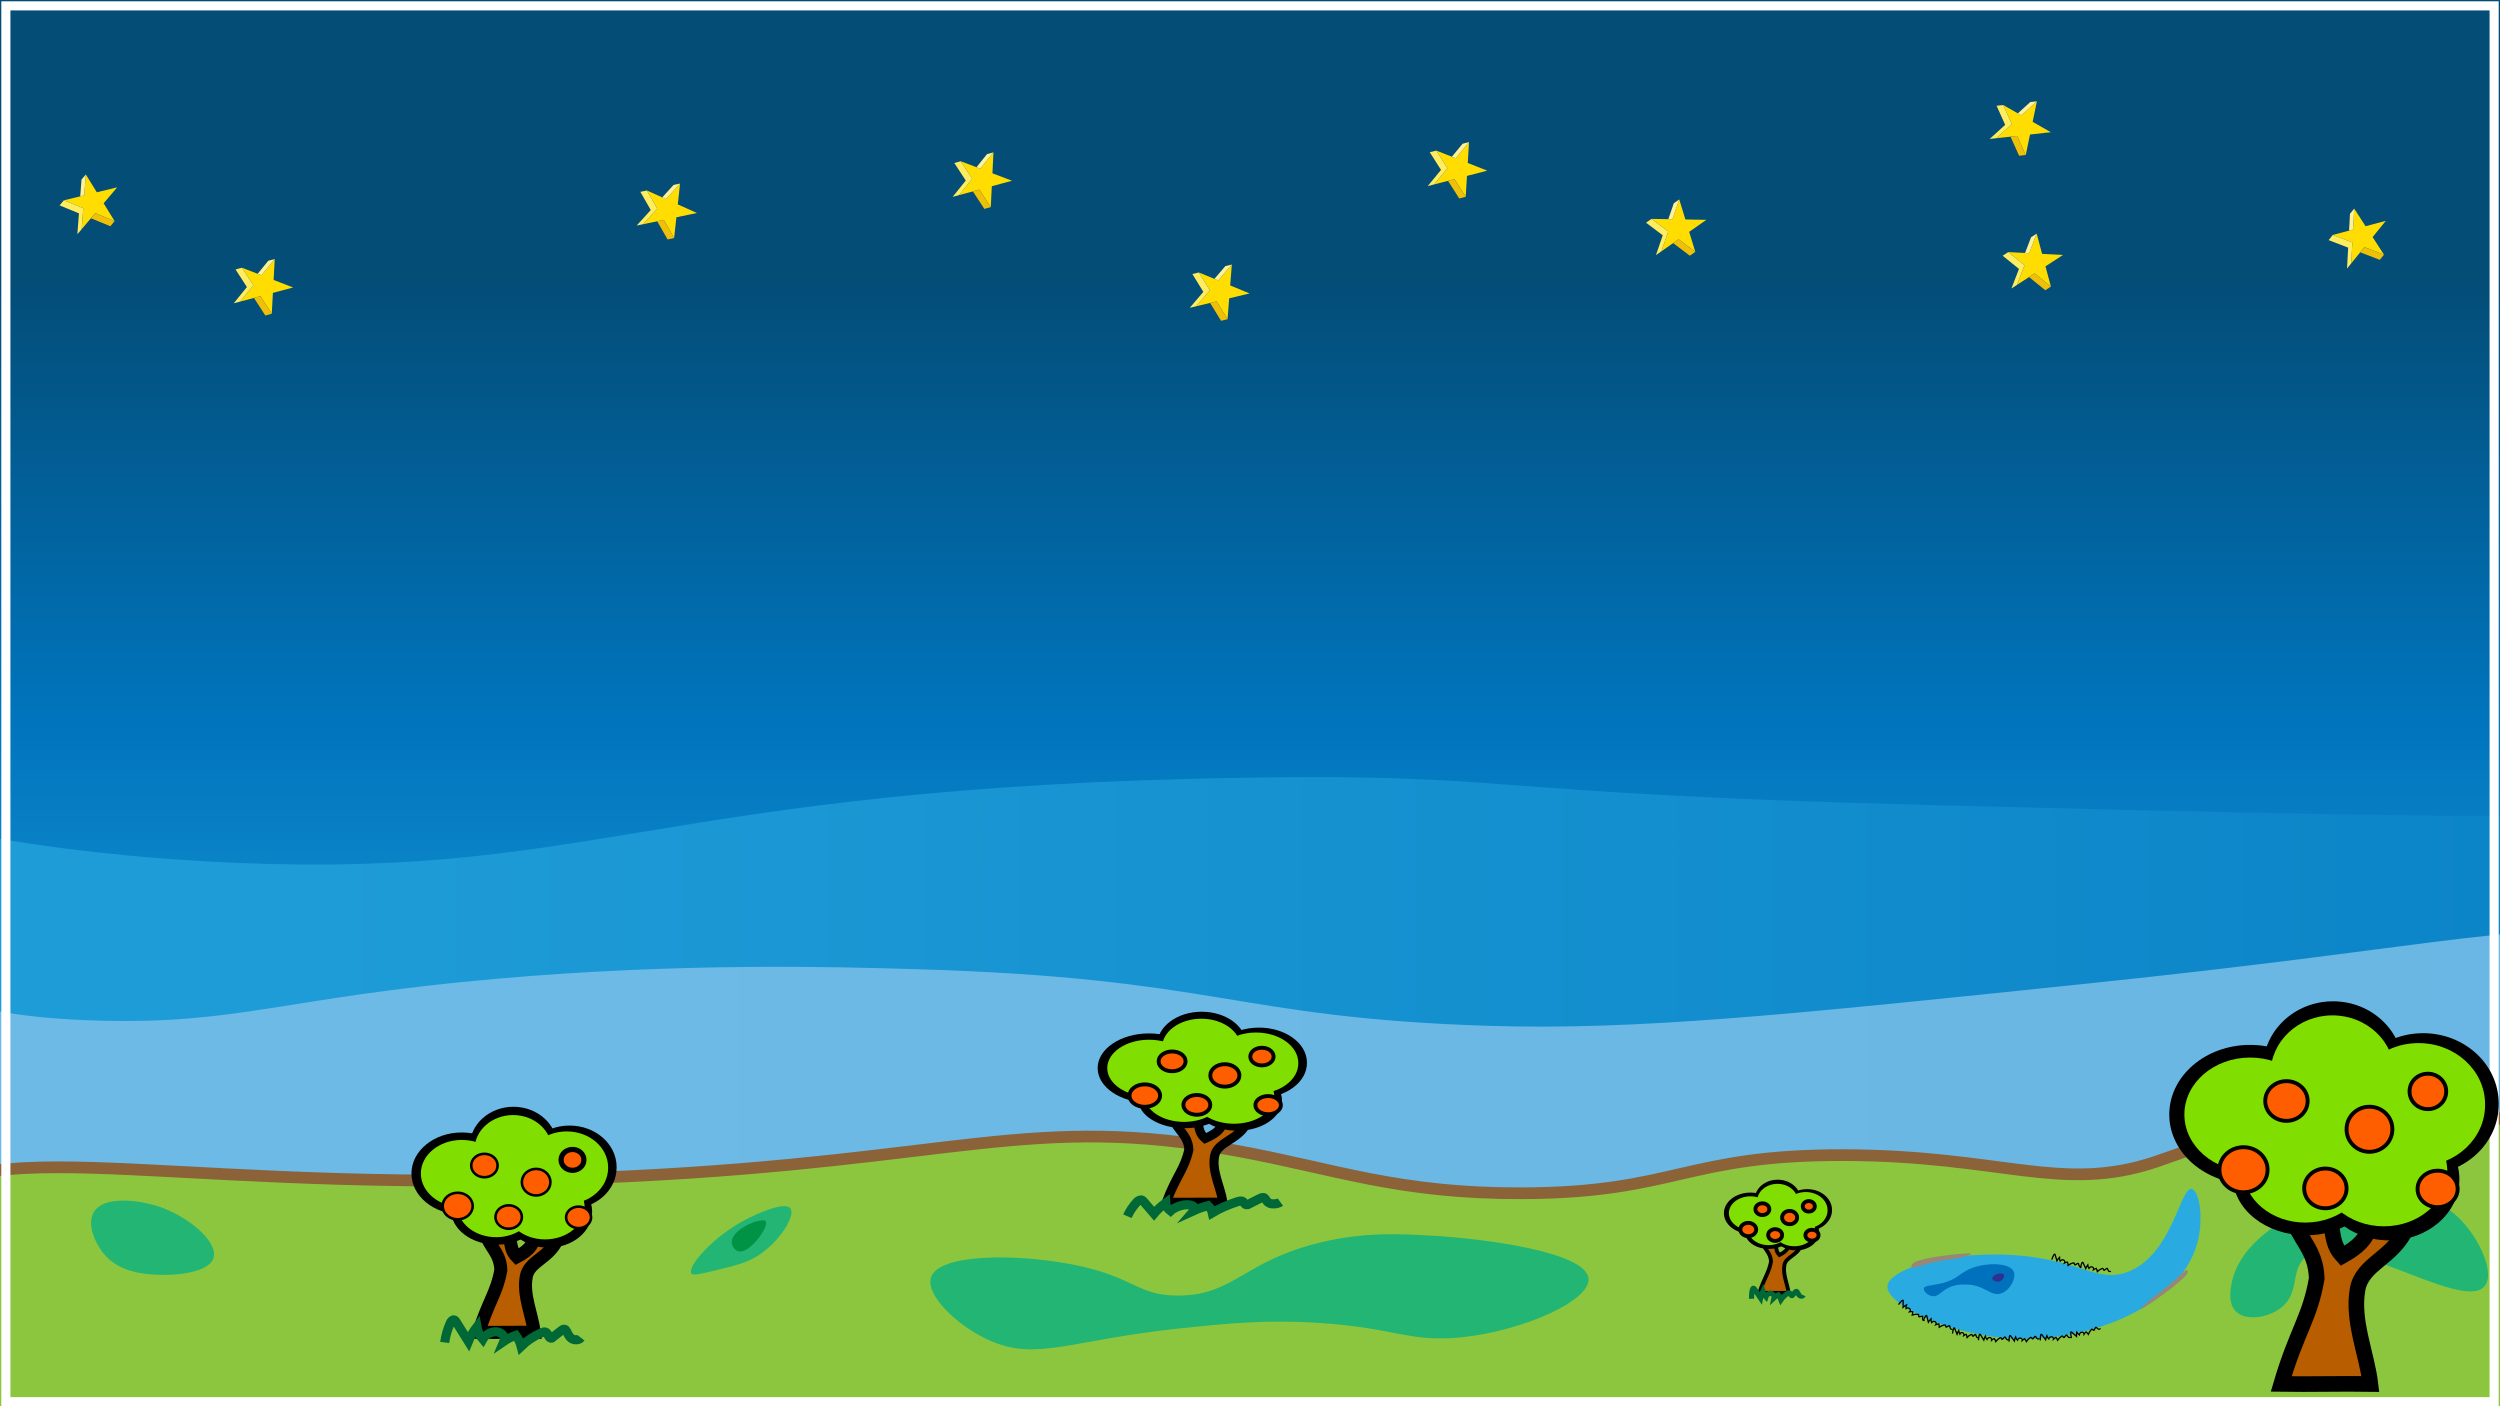 <?xml version="1.0" encoding="UTF-8"?>
<svg id="Layer_1" data-name="Layer 1" xmlns="http://www.w3.org/2000/svg" xmlns:xlink="http://www.w3.org/1999/xlink" viewBox="0 0 1920 1080">
  <rect x="0" y="0" width="1920" height="1080" fill="#333333" stroke="none"/>
  <defs>
    <style>
      .cls-1, .cls-2, .cls-3, .cls-4, .cls-5, .cls-6, .cls-7, .cls-8 {
        stroke: #000;
      }

      .cls-1, .cls-2, .cls-3, .cls-5, .cls-6, .cls-7, .cls-9, .cls-8, .cls-10 {
        fill-rule: evenodd;
      }

      .cls-1, .cls-3, .cls-6 {
        fill: #ff5e00;
      }

      .cls-1, .cls-11 {
        stroke-width: 4px;
      }

      .cls-2 {
        stroke-width: 10px;
      }

      .cls-2, .cls-5, .cls-7, .cls-8 {
        fill: #b85e00;
      }

      .cls-12 {
        fill: #009245;
      }

      .cls-13 {
        fill: #0071bc;
      }

      .cls-14 {
        fill: #fff197;
      }

      .cls-15 {
        fill: #fd0;
      }

      .cls-16 {
        fill: #ffec5f;
      }

      .cls-17 {
        fill: #f0bf08;
      }

      .cls-18 {
        fill: #998675;
      }

      .cls-19 {
        fill: #22b573;
      }

      .cls-20 {
        fill: #29abe2;
      }

      .cls-21 {
        fill: #2e3192;
      }

      .cls-3, .cls-22 {
        stroke-width: 2px;
      }

      .cls-23 {
        fill: #8cc63f;
        stroke: #8c6239;
        stroke-width: 9px;
      }

      .cls-23, .cls-22, .cls-11, .cls-4, .cls-24, .cls-25 {
        stroke-miterlimit: 10;
      }

      .cls-22 {
        fill: url(#linear-gradient);
      }

      .cls-22, .cls-11, .cls-24 {
        stroke: #006837;
      }

      .cls-11, .cls-4, .cls-24, .cls-25 {
        fill: none;
      }

      .cls-26 {
        fill: url(#linear-gradient-2);
      }

      .cls-5, .cls-6 {
        stroke-width: 3px;
      }

      .cls-7 {
        stroke-width: 12px;
      }

      .cls-9 {
        fill: #80df00;
      }

      .cls-8, .cls-24, .cls-25 {
        stroke-width: 7px;
      }

      .cls-25 {
        stroke: #fff;
      }

      .cls-27 {
        fill: #7dc1ea;
        opacity: .83;
      }
    </style>
    <linearGradient id="linear-gradient" x1="506.5" y1="528.45" x2="1724.57" y2="528.45" gradientTransform="translate(-148.05 -59.95)" gradientUnits="userSpaceOnUse">
      <stop offset="0" stop-color="#cce0f4"/>
      <stop offset=".02" stop-color="#c2dcf2"/>
      <stop offset=".05" stop-color="#a9d2ee"/>
      <stop offset=".1" stop-color="#7fc2e7"/>
      <stop offset=".15" stop-color="#46abdd"/>
      <stop offset=".18" stop-color="#1e9cd7"/>
      <stop offset=".43" stop-color="#0075be"/>
      <stop offset=".71" stop-color="#034d77"/>
    </linearGradient>
    <linearGradient id="linear-gradient-2" x1="-1317" y1="844.57" x2="3712" y2="844.57" gradientUnits="userSpaceOnUse">
      <stop offset="0" stop-color="#cce0f4"/>
      <stop offset="0" stop-color="#b9d8f0"/>
      <stop offset=".02" stop-color="#94caea"/>
      <stop offset=".04" stop-color="#74bde5"/>
      <stop offset=".06" stop-color="#59b3e0"/>
      <stop offset=".08" stop-color="#43aadd"/>
      <stop offset=".11" stop-color="#32a4da"/>
      <stop offset=".14" stop-color="#269fd8"/>
      <stop offset=".19" stop-color="#1f9cd7"/>
      <stop offset=".31" stop-color="#1e9cd7"/>
      <stop offset=".87" stop-color="#0075be"/>
      <stop offset=".99" stop-color="#005b97"/>
    </linearGradient>
  </defs>
  <g>
    <rect class="cls-22" x="358.45" y="-1045.43" width="1223" height="3027.85" rx="48.51" ry="48.51" transform="translate(501.45 1438.45) rotate(-90)"/>
    <path class="cls-26" d="M-942.25,583.25c140.37-36.08,291.6-33.03,392.74-30.99,351.75,7.1,393.5,90.48,702.68,108.96,302.02,18.05,341.05-56.81,804.58-63.98,207.02-3.2,173.52,12.13,522.23,20.99,468.03,11.9,702.04,17.85,953.18-25.99,220.61-38.51,278.39-81.03,486.14-84.97,207.18-3.92,363.96,34.31,411.84,46.98,196.89,52.11,395.46,158.33,380,220.91-88.72,359.21-4652.76,613.34-5007.92,174.93-79.28-97.86,81.86-296.78,354.52-366.86Z"/>
    <path class="cls-27" d="M-674,762.79c143.29-39.75,354.88-41.2,498.73-22.51,126.42,16.43,137.76,40.26,250.11,43.53,108.33,3.14,143.24-17.69,305.53-32.02,143.73-12.69,262.42-9.24,322-7.5,233.29,6.78,246.2,37.44,440.32,43.53,115.03,3.6,230.45-8.44,461.28-32.52,266.36-27.79,296.51-42.91,429.83-42.52,54.36,.16,238.35,3.23,362.44,41.52,183.83,56.74,175.12,171.93,92.86,239.14-261.18,213.37-1671.13,275.75-2622.43,130.58-176.68-26.96-674.68-102.96-702.41-226.63-9.7-43.26,36.46-99.82,161.75-134.58Z"/>
    <path class="cls-23" d="M-73.66,926.19c71.48-61.21,211.59-6.06,556-22.78,253.47-12.31,309.53-48.59,468-19.53,74.62,13.68,123.19,32.91,219,32.55,117.43-.44,124.8-29.62,247-29.29,121.36,.33,166.79,29.25,239,5.21,14.76-4.92,46.77-17.42,100-32.55,39.46-11.22,57.15-14.38,77-14.97,42.96-1.28,76.12,10.52,84,13.02,70.88,22.51,37.67,193.23-12,257.79-131.74,171.25-649.6,124.61-1654,42.31-94.71-7.76-273.44-23.93-332-103.51-26.4-35.87-34.8-91.6,8-128.24Z"/>
    <rect class="cls-25" x="4.5" y="4.5" width="1911" height="1072"/>
    <g>
      <g>
        <polygon class="cls-15" points="62.74 175.99 63.95 159.94 49.06 153.83 64.7 150.02 65.92 133.98 74.36 147.67 90 143.87 79.59 156.14 88.03 169.83 73.15 163.72 62.74 175.99"/>
        <polygon class="cls-16" points="59.42 179.89 60.63 163.85 45.75 157.73 49.06 153.83 63.95 159.94 62.74 175.99 59.42 179.89"/>
        <polygon class="cls-17" points="84.72 173.74 69.83 167.63 73.15 163.72 88.03 169.83 84.72 173.74"/>
        <polygon class="cls-14" points="61.62 150.77 62.6 137.88 65.92 133.98 64.7 150.02 61.62 150.77"/>
      </g>
      <g>
        <polygon class="cls-15" points="184.43 231.62 194.58 219.13 185.84 205.62 200.85 211.42 211 198.93 210.13 215 225.14 220.79 209.59 224.93 208.72 240.99 199.98 227.48 184.43 231.62"/>
        <polygon class="cls-16" points="179.48 232.94 189.62 220.45 180.88 206.94 185.84 205.62 194.58 219.13 184.43 231.62 179.48 232.94"/>
        <polygon class="cls-17" points="203.77 242.31 195.03 228.8 199.98 227.48 208.72 240.99 203.77 242.31"/>
        <polygon class="cls-14" points="197.9 210.28 206.05 200.24 211 198.93 200.85 211.42 197.9 210.28"/>
      </g>
      <g>
        <polygon class="cls-15" points="736.58 149.85 746.66 137.3 737.85 123.84 752.9 129.55 762.98 117.01 762.19 133.09 777.24 138.8 761.71 143.02 760.92 159.09 752.11 145.63 736.58 149.85"/>
        <polygon class="cls-16" points="731.64 151.19 741.72 138.65 732.91 125.18 737.85 123.84 746.66 137.3 736.58 149.85 731.64 151.19"/>
        <polygon class="cls-17" points="755.97 160.43 747.16 146.97 752.11 145.63 760.92 159.09 755.97 160.43"/>
        <polygon class="cls-14" points="749.94 128.43 758.03 118.35 762.98 117.01 752.9 129.55 749.94 128.43"/>
      </g>
      <g>
        <polygon class="cls-15" points="918.7 235.21 929.15 222.97 920.73 209.25 935.6 215.4 946.05 203.16 944.79 219.21 959.66 225.36 944.02 229.12 942.76 245.16 934.35 231.45 918.7 235.21"/>
        <polygon class="cls-16" points="913.72 236.41 924.17 224.17 915.75 210.45 920.73 209.25 929.15 222.97 918.7 235.21 913.72 236.41"/>
        <polygon class="cls-17" points="937.78 246.36 929.37 232.65 934.35 231.45 942.76 245.16 937.78 246.36"/>
        <polygon class="cls-14" points="932.68 214.19 941.06 204.36 946.05 203.16 935.6 215.4 932.68 214.19"/>
      </g>
      <g>
        <polygon class="cls-15" points="493.98 172.18 504.8 160.26 496.81 146.29 511.49 152.9 522.3 140.98 520.55 156.98 535.23 163.59 519.47 166.87 517.73 182.86 509.74 168.9 493.98 172.18"/>
        <polygon class="cls-16" points="488.97 173.22 499.78 161.3 491.8 147.34 496.81 146.29 504.8 160.26 493.98 172.18 488.97 173.22"/>
        <polygon class="cls-17" points="512.71 183.91 504.72 169.94 509.74 168.9 517.73 182.86 512.71 183.91"/>
        <polygon class="cls-14" points="508.6 151.6 517.29 142.03 522.3 140.98 511.49 152.9 508.6 151.6"/>
      </g>
      <g>
        <polygon class="cls-15" points="1275.96 192.99 1281.2 177.77 1268.35 168.09 1284.44 168.37 1289.68 153.16 1294.38 168.55 1310.47 168.83 1297.29 178.06 1301.99 193.45 1289.14 183.76 1275.96 192.99"/>
        <polygon class="cls-16" points="1271.76 195.93 1277 180.71 1264.15 171.03 1268.35 168.09 1281.2 177.77 1275.96 192.99 1271.76 195.93"/>
        <polygon class="cls-17" points="1297.79 196.39 1284.94 186.7 1289.14 183.76 1301.99 193.45 1297.79 196.39"/>
        <polygon class="cls-14" points="1281.27 168.31 1285.48 156.09 1289.68 153.16 1284.44 168.37 1281.27 168.31"/>
      </g>
      <g>
        <polygon class="cls-15" points="1533.16 106.14 1545.07 95.32 1538.46 80.65 1552.44 88.63 1564.34 77.81 1561.07 93.57 1575.04 101.55 1559.05 103.31 1555.77 119.06 1549.16 104.39 1533.16 106.14"/>
        <polygon class="cls-16" points="1528.07 106.7 1539.98 95.88 1533.37 81.21 1538.46 80.65 1545.07 95.32 1533.16 106.14 1528.07 106.7"/>
        <polygon class="cls-17" points="1550.68 119.62 1544.07 104.95 1549.16 104.39 1555.77 119.06 1550.68 119.62"/>
        <polygon class="cls-14" points="1549.69 87.06 1559.25 78.37 1564.34 77.81 1552.44 88.63 1549.69 87.06"/>
      </g>
      <g>
        <polygon class="cls-15" points="1805.74 202.28 1806.61 186.21 1791.6 180.42 1807.15 176.28 1808.03 160.22 1816.76 173.73 1832.32 169.59 1822.17 182.08 1830.9 195.59 1815.89 189.8 1805.74 202.28"/>
        <polygon class="cls-16" points="1802.51 206.26 1803.38 190.19 1788.37 184.4 1791.6 180.42 1806.61 186.21 1805.74 202.28 1802.51 206.26"/>
        <polygon class="cls-17" points="1827.67 199.57 1812.66 193.77 1815.89 189.8 1830.9 195.59 1827.67 199.57"/>
        <polygon class="cls-14" points="1804.09 177.1 1804.79 164.19 1808.03 160.22 1807.15 176.28 1804.09 177.1"/>
      </g>
      <g>
        <polygon class="cls-15" points="1549.1 218.76 1554.85 203.73 1542.34 193.61 1558.41 194.44 1564.17 179.41 1568.34 194.96 1584.41 195.79 1570.92 204.56 1575.1 220.1 1562.59 209.98 1549.1 218.76"/>
        <polygon class="cls-16" points="1544.8 221.55 1550.56 206.52 1538.04 196.4 1542.34 193.61 1554.85 203.73 1549.1 218.76 1544.8 221.55"/>
        <polygon class="cls-17" points="1570.8 222.9 1558.29 212.78 1562.59 209.98 1575.1 220.1 1570.8 222.9"/>
        <polygon class="cls-14" points="1555.25 194.28 1559.87 182.21 1564.17 179.41 1558.41 194.44 1555.25 194.28"/>
      </g>
      <g>
        <polygon class="cls-15" points="1101.44 141.63 1111.67 129.2 1103.02 115.64 1117.99 121.53 1128.22 109.11 1127.24 125.17 1142.22 131.06 1126.64 135.1 1125.66 151.16 1117.01 137.59 1101.44 141.63"/>
        <polygon class="cls-16" points="1096.48 142.91 1106.71 130.49 1098.05 116.92 1103.02 115.64 1111.67 129.2 1101.44 141.63 1096.48 142.91"/>
        <polygon class="cls-17" points="1120.7 152.44 1112.05 138.88 1117.01 137.59 1125.66 151.16 1120.7 152.44"/>
        <polygon class="cls-14" points="1115.04 120.37 1123.26 110.39 1128.22 109.11 1117.99 121.53 1115.04 120.37"/>
      </g>
    </g>
  </g>
  <path class="cls-19" d="M1714,985c6.76-32.52,44.61-50.49,52-54,4.71-2.24,80.76-37.07,123,5,15.52,15.46,27.5,42.32,19,52-17.78,20.24-113.21-48.16-139-21-9.73,10.25-2.85,27.04-18,38-10.09,7.3-26.63,9.6-34,2-6.24-6.43-3.86-17.85-3-22Z"/>
  <path id="path623" class="cls-10" d="M1790.18,855.94c0,29.53-27.8,53.46-62.09,53.46s-62.09-23.94-62.09-53.46,27.8-53.46,62.09-53.46,62.09,23.94,62.09,53.46Z"/>
  <path id="path624" class="cls-10" d="M1845.62,820.3c0,28.33-24.1,51.3-53.83,51.3s-53.83-22.97-53.83-51.3,24.1-51.3,53.83-51.3,53.83,22.97,53.83,51.3Z"/>
  <path id="path625" class="cls-10" d="M1919,847.84c.21,29.82-25.61,54.16-57.65,54.35-32.05,.19-58.19-23.83-58.4-53.66,0-.23,0-.46,0-.69-.21-29.82,25.61-54.16,57.65-54.35,32.05-.19,58.19,23.83,58.4,53.66,0,.23,0,.46,0,.69Z"/>
  <path id="path628" class="cls-7" d="M1759.52,932.09c10.06,.36,20.11,.72,30.17,1.08,1.94,18,2.71,24.12,9.29,31.32,11.6-6.48,18.56-12.96,20.89-22.68,0,0,45.26-6.48,29.01,0-10.44,24.84-34.81,28.08-38.29,48.6-4.25,24.12,7.17,49.44,9.88,72.48-21.67-.36-46.84,.36-68.51,0,11.99-40.68,22.27-51.24,27.29-81.12-.77-23.04-14.32-29.88-19.73-49.68h0Z"/>
  <path id="path626" class="cls-10" d="M1827.3,902.92c.29,25.05-24.67,45.55-55.75,45.79-31.08,.24-56.52-19.88-56.81-44.93,0-.28,0-.57,0-.85-.29-25.05,24.67-45.55,55.75-45.79,31.08-.24,56.52,19.88,56.81,44.93,0,.28,0,.57,0,.85Z"/>
  <path id="path627" class="cls-10" d="M1888.81,905.63c0,25.95-24.16,46.98-53.96,46.98s-53.96-21.04-53.96-46.98,24.16-46.98,53.96-46.98,53.96,21.04,53.96,46.98Z"/>
  <path id="path610" class="cls-9" d="M1879.53,899.69c0,23.26-21.82,42.12-48.74,42.12s-48.74-18.86-48.74-42.12,21.82-42.12,48.74-42.12,48.74,18.86,48.74,42.12Z"/>
  <path id="path611" class="cls-9" d="M1818.02,898.06c.25,22.37-20.85,40.67-47.13,40.88-26.28,.21-47.78-17.75-48.03-40.12,0-.25,0-.51,0-.76-.25-22.37,20.85-40.67,47.13-40.88,26.28-.21,47.78,17.75,48.03,40.12,0,.25,0,.51,0,.76Z"/>
  <path id="path612" class="cls-9" d="M1778.57,855.94c0,24.16-22.6,43.74-50.48,43.74s-50.48-19.58-50.48-43.74,22.6-43.74,50.48-43.74,50.48,19.58,50.48,43.74Z"/>
  <path id="path613" class="cls-9" d="M1908.54,848.38c.18,25.95-22.53,47.12-50.73,47.28-28.2,.17-51.21-20.73-51.39-46.68,0-.2,0-.4,0-.6-.18-25.95,22.53-47.12,50.73-47.28,28.2-.17,51.21,20.73,51.39,46.68,0,.2,0,.4,0,.6Z"/>
  <path id="path609" class="cls-9" d="M1838.91,824.62c0,24.76-21.3,44.82-47.58,44.82s-47.58-20.07-47.58-44.82,21.3-44.82,47.58-44.82,47.58,20.07,47.58,44.82Z"/>
  <path id="path629" class="cls-6" d="M1741.48,898.37c.07,9.49-8.14,17.24-18.34,17.31-10.2,.07-18.53-7.57-18.6-17.06,0-.08,0-.17,0-.25-.07-9.49,8.14-17.24,18.34-17.31s18.53,7.57,18.6,17.06c0,.08,0,.17,0,.25Z"/>
  <path id="path630" class="cls-6" d="M1802.16,912.69c.06,8.36-7.17,15.19-16.15,15.25-8.99,.06-16.32-6.67-16.39-15.03,0-.07,0-.15,0-.22-.06-8.36,7.17-15.19,16.15-15.25,8.99-.06,16.32,6.67,16.39,15.03,0,.07,0,.15,0,.22Z"/>
  <path id="path631" class="cls-6" d="M1887.47,913.1c.06,7.68-6.78,13.96-15.28,14.02-8.5,.06-15.44-6.13-15.5-13.81,0-.07,0-.13,0-.2-.06-7.68,6.78-13.96,15.28-14.02,8.5-.06,15.44,6.13,15.5,13.81,0,.07,0,.13,0,.2Z"/>
  <path id="path632" class="cls-6" d="M1772.26,845.57c.06,8.36-7.17,15.19-16.15,15.25-8.99,.06-16.32-6.67-16.39-15.03,0-.07,0-.15,0-.22-.06-8.36,7.17-15.19,16.15-15.25,8.99-.06,16.32,6.67,16.39,15.03,0,.07,0,.15,0,.22Z"/>
  <path id="path633" class="cls-6" d="M1837.34,867.27c.07,9.49-7.75,17.24-17.46,17.31-9.71,.07-17.65-7.57-17.72-17.06,0-.08,0-.17,0-.25-.07-9.49,7.75-17.24,17.46-17.31,9.71-.07,17.65,7.57,17.72,17.06,0,.08,0,.17,0,.25Z"/>
  <path id="path635" class="cls-6" d="M1878.68,838.21c.06,7.46-6.2,13.55-13.97,13.6-7.77,.05-14.12-5.95-14.17-13.41,0-.06,0-.13,0-.19-.06-7.46,6.2-13.55,13.97-13.6,7.77-.05,14.12,5.95,14.17,13.41,0,.06,0,.13,0,.19Z"/>
  <path id="path623-2" data-name="path623" class="cls-10" d="M921.89,820.28c0,14.7-17.66,26.62-39.45,26.62s-39.45-11.92-39.45-26.62,17.66-26.62,39.45-26.62,39.45,11.92,39.45,26.62Z"/>
  <path id="path624-2" data-name="path624" class="cls-10" d="M957.12,802.54c0,14.11-15.31,25.54-34.2,25.54s-34.2-11.44-34.2-25.54,15.31-25.54,34.2-25.54,34.2,11.44,34.2,25.54Z"/>
  <path id="path625-2" data-name="path625" class="cls-10" d="M1003.74,816.25c.13,14.85-16.27,26.96-36.63,27.06-20.36,.1-36.97-11.86-37.1-26.71,0-.11,0-.23,0-.34-.13-14.85,16.27-26.96,36.63-27.06,20.36-.1,36.97,11.86,37.1,26.71,0,.11,0,.23,0,.34Z"/>
  <path id="path628-2" data-name="path628" class="cls-8" d="M900.51,858.2c6.39,.18,12.78,.36,19.17,.54,1.23,8.96,1.72,12.01,5.9,15.59,7.37-3.23,11.79-6.45,13.27-11.29,0,0,28.75-3.23,18.43,0-6.63,12.37-22.12,13.98-24.33,24.2-2.7,12.01,4.56,24.62,6.28,36.09-13.77-.18-29.76,.18-43.53,0,7.62-20.25,14.15-25.51,17.34-40.39-.49-11.47-9.1-14.88-12.53-24.74h0Z"/>
  <path id="path626-2" data-name="path626" class="cls-10" d="M945.48,843.68c.19,12.47-15.67,22.68-35.42,22.8-19.75,.12-35.91-9.9-36.09-22.37,0-.14,0-.28,0-.43-.19-12.47,15.67-22.68,35.42-22.8,19.75-.12,35.91,9.9,36.09,22.37,0,.14,0,.28,0,.43Z"/>
  <path id="path627-2" data-name="path627" class="cls-10" d="M984.56,845.02c0,12.92-15.35,23.39-34.28,23.39s-34.28-10.47-34.28-23.39,15.35-23.39,34.28-23.39,34.28,10.47,34.28,23.39Z"/>
  <path id="path610-2" data-name="path610" class="cls-9" d="M978.67,842.06c0,11.58-13.86,20.97-30.97,20.97s-30.97-9.39-30.97-20.97,13.86-20.97,30.97-20.97,30.97,9.39,30.97,20.97Z"/>
  <path id="path611-2" data-name="path611" class="cls-9" d="M939.59,841.26c.16,11.14-13.25,20.25-29.94,20.35-16.69,.1-30.36-8.84-30.51-19.97,0-.13,0-.25,0-.38-.16-11.14,13.25-20.25,29.94-20.35s30.36,8.84,30.51,19.97c0,.13,0,.25,0,.38Z"/>
  <path id="path612-2" data-name="path612" class="cls-9" d="M914.52,820.29c0,12.03-14.36,21.78-32.07,21.78s-32.07-9.75-32.07-21.78,14.36-21.78,32.07-21.78,32.07,9.75,32.07,21.78Z"/>
  <path id="path613-2" data-name="path613" class="cls-9" d="M997.1,816.52c.11,12.92-14.32,23.46-32.23,23.54-17.92,.08-32.53-10.32-32.65-23.24,0-.1,0-.2,0-.3-.11-12.92,14.32-23.46,32.23-23.54,17.92-.08,32.53,10.32,32.65,23.24,0,.1,0,.2,0,.3Z"/>
  <path id="path609-2" data-name="path609" class="cls-9" d="M952.86,804.69c0,12.32-13.53,22.32-30.23,22.32s-30.23-9.99-30.23-22.32,13.53-22.32,30.23-22.32,30.23,9.99,30.23,22.32Z"/>
  <path id="path629-2" data-name="path629" class="cls-6" d="M890.95,841.41c.05,4.73-5.17,8.59-11.65,8.62-6.48,.03-11.77-3.77-11.82-8.5,0-.04,0-.08,0-.12-.05-4.73,5.17-8.59,11.65-8.62,6.48-.03,11.77,3.77,11.82,8.5,0,.04,0,.08,0,.12Z"/>
  <path id="path630-2" data-name="path630" class="cls-6" d="M929.51,848.54c.04,4.16-4.55,7.56-10.26,7.59-5.71,.03-10.37-3.32-10.41-7.48,0-.04,0-.07,0-.11-.04-4.16,4.55-7.56,10.26-7.59s10.37,3.32,10.41,7.48c0,.04,0,.07,0,.11Z"/>
  <path id="path631-2" data-name="path631" class="cls-6" d="M983.71,848.75c.04,3.83-4.31,6.95-9.71,6.98-5.4,.03-9.81-3.05-9.85-6.88,0-.03,0-.07,0-.1-.04-3.83,4.31-6.95,9.71-6.98s9.81,3.05,9.85,6.88c0,.03,0,.07,0,.1Z"/>
  <path id="path632-2" data-name="path632" class="cls-6" d="M910.51,815.12c.04,4.16-4.55,7.56-10.26,7.59-5.71,.03-10.37-3.32-10.41-7.48,0-.04,0-.07,0-.11-.04-4.16,4.55-7.56,10.26-7.59s10.37,3.32,10.41,7.48c0,.04,0,.07,0,.11Z"/>
  <path id="path633-2" data-name="path633" class="cls-6" d="M951.86,825.92c.04,4.73-4.92,8.59-11.09,8.62-6.17,.03-11.21-3.77-11.26-8.5,0-.04,0-.08,0-.12-.04-4.73,4.92-8.59,11.09-8.62s11.21,3.77,11.26,8.5c0,.04,0,.08,0,.12Z"/>
  <path id="path635-2" data-name="path635" class="cls-6" d="M978.12,811.46c.04,3.71-3.94,6.75-8.88,6.77-4.94,.03-8.97-2.96-9-6.68,0-.03,0-.06,0-.1-.04-3.71,3.94-6.75,8.88-6.77s8.97,2.96,9,6.68c0,.03,0,.06,0,.1Z"/>
  <path id="path623-3" data-name="path623" class="cls-10" d="M393.33,901.24c0,17.4-17.31,31.51-38.67,31.51s-38.67-14.11-38.67-31.51,17.31-31.51,38.67-31.51,38.67,14.11,38.67,31.51Z"/>
  <path id="path624-3" data-name="path624" class="cls-10" d="M427.86,880.24c0,16.7-15.01,30.24-33.53,30.24s-33.53-13.54-33.53-30.24,15.01-30.24,33.53-30.24,33.53,13.54,33.53,30.24Z"/>
  <path id="path625-3" data-name="path625" class="cls-10" d="M473.56,896.47c.13,17.58-15.95,31.92-35.9,32.03-19.96,.11-36.24-14.05-36.37-31.63,0-.14,0-.27,0-.41-.13-17.58,15.95-31.92,35.9-32.03,19.96-.11,36.24,14.05,36.37,31.63,0,.14,0,.27,0,.41Z"/>
  <path id="path628-3" data-name="path628" class="cls-2" d="M372.37,946.13c6.26,.21,12.53,.42,18.79,.64,1.21,10.61,1.69,14.22,5.78,18.46,7.23-3.82,11.56-7.64,13.01-13.37,0,0,28.19-3.82,18.07,0-6.5,14.64-21.68,16.55-23.85,28.65-2.65,14.22,4.47,29.14,6.15,42.72-13.49-.21-29.17,.21-42.67,0,7.47-23.98,13.87-30.2,17-47.81-.48-13.58-8.92-17.61-12.29-29.28h0Z"/>
  <path id="path626-3" data-name="path626" class="cls-10" d="M416.45,928.94c.18,14.77-15.36,26.85-34.72,26.99-19.36,.14-35.2-11.72-35.38-26.48,0-.17,0-.34,0-.5-.18-14.77,15.36-26.85,34.72-26.99s35.2,11.72,35.38,26.48c0,.17,0,.34,0,.5Z"/>
  <path id="path627-3" data-name="path627" class="cls-10" d="M454.76,930.53c0,15.29-15.05,27.69-33.61,27.69s-33.61-12.4-33.61-27.69,15.05-27.69,33.61-27.69,33.61,12.4,33.61,27.69Z"/>
  <path id="path610-3" data-name="path610" class="cls-9" d="M448.98,927.03c0,13.71-13.59,24.83-30.35,24.83s-30.35-11.12-30.35-24.83,13.59-24.83,30.35-24.83,30.35,11.12,30.35,24.83Z"/>
  <path id="path611-3" data-name="path611" class="cls-9" d="M410.68,926.07c.15,13.18-12.99,23.97-29.35,24.1-16.36,.12-29.75-10.46-29.91-23.65,0-.15,0-.3,0-.45-.15-13.18,12.99-23.97,29.35-24.1,16.36-.12,29.75,10.46,29.91,23.65,0,.15,0,.3,0,.45Z"/>
  <path id="path612-3" data-name="path612" class="cls-9" d="M386.1,901.25c0,14.24-14.08,25.78-31.44,25.78s-31.44-11.54-31.44-25.78,14.08-25.78,31.44-25.78,31.44,11.54,31.44,25.78Z"/>
  <path id="path613-3" data-name="path613" class="cls-9" d="M467.05,896.79c.11,15.29-14.03,27.77-31.6,27.87-17.56,.1-31.89-12.22-32-27.51,0-.12,0-.24,0-.35-.11-15.29,14.03-27.77,31.6-27.87,17.56-.1,31.89,12.22,32,27.51,0,.12,0,.24,0,.35Z"/>
  <path id="path609-3" data-name="path609" class="cls-9" d="M423.69,882.78c0,14.59-13.27,26.42-29.63,26.42s-29.63-11.83-29.63-26.42,13.27-26.42,29.63-26.42,29.63,11.83,29.63,26.42Z"/>
  <path id="path629-3" data-name="path629" class="cls-3" d="M363,926.25c.05,5.6-5.07,10.16-11.42,10.2-6.35,.04-11.54-4.46-11.58-10.06,0-.05,0-.1,0-.15-.05-5.6,5.07-10.16,11.42-10.2s11.54,4.46,11.58,10.06c0,.05,0,.1,0,.15Z"/>
  <path id="path630-3" data-name="path630" class="cls-3" d="M400.8,934.69c.04,4.93-4.46,8.95-10.06,8.99-5.6,.04-10.17-3.93-10.21-8.86,0-.04,0-.09,0-.13-.04-4.93,4.46-8.95,10.06-8.99s10.17,3.93,10.21,8.86c0,.04,0,.09,0,.13Z"/>
  <path id="path631-3" data-name="path631" class="cls-3" d="M453.93,934.94c.04,4.53-4.22,8.23-9.52,8.26-5.29,.03-9.62-3.61-9.65-8.14,0-.04,0-.08,0-.12-.04-4.53,4.22-8.23,9.52-8.26s9.62,3.61,9.65,8.14c0,.04,0,.08,0,.12Z"/>
  <path id="path632-3" data-name="path632" class="cls-3" d="M382.17,895.13c.04,4.93-4.46,8.95-10.06,8.99-5.6,.04-10.17-3.93-10.21-8.86,0-.04,0-.09,0-.13-.04-4.93,4.46-8.95,10.06-8.99s10.17,3.93,10.21,8.86c0,.04,0,.09,0,.13Z"/>
  <path id="path633-3" data-name="path633" class="cls-3" d="M422.7,907.92c.04,5.6-4.83,10.16-10.88,10.2-6.05,.04-10.99-4.46-11.03-10.06,0-.05,0-.1,0-.15-.04-5.6,4.83-10.16,10.88-10.2s10.99,4.46,11.03,10.06c0,.05,0,.1,0,.15Z"/>
  <path id="path635-3" data-name="path635" class="cls-1" d="M448.45,890.79c.03,4.4-3.86,7.99-8.7,8.02-4.84,.03-8.79-3.51-8.83-7.9,0-.04,0-.08,0-.11-.03-4.4,3.86-7.99,8.7-8.02s8.79,3.51,8.83,7.9c0,.04,0,.08,0,.11Z"/>
  <path id="path623-4" data-name="path623" class="cls-10" d="M1364.72,931.72c0,8.73-9.12,15.82-20.38,15.82s-20.38-7.08-20.38-15.82,9.12-15.82,20.38-15.82,20.38,7.08,20.38,15.82Z"/>
  <path id="path624-4" data-name="path624" class="cls-10" d="M1382.92,921.18c0,8.38-7.91,15.18-17.67,15.18s-17.67-6.8-17.67-15.18,7.91-15.18,17.67-15.18,17.67,6.8,17.67,15.18Z"/>
  <path id="path625-4" data-name="path625" class="cls-10" d="M1407,929.32c.07,8.82-8.4,16.02-18.92,16.08-10.52,.06-19.1-7.05-19.17-15.87,0-.07,0-.14,0-.2-.07-8.82,8.4-16.02,18.92-16.08,10.52-.06,19.1,7.05,19.17,15.87,0,.07,0,.14,0,.2Z"/>
  <path id="path628-4" data-name="path628" class="cls-5" d="M1353.67,954.25c3.3,.11,6.6,.21,9.9,.32,.64,5.33,.89,7.14,3.05,9.27,3.81-1.92,6.09-3.83,6.86-6.71,0,0,14.85-1.92,9.52,0-3.43,7.35-11.43,8.31-12.57,14.38-1.4,7.14,2.35,14.63,3.24,21.44-7.11-.11-15.37,.11-22.49,0,3.94-12.04,7.31-15.16,8.96-24-.25-6.82-4.7-8.84-6.47-14.7h0Z"/>
  <path id="path626-4" data-name="path626" class="cls-10" d="M1376.9,945.62c.1,7.41-8.1,13.48-18.3,13.55-10.2,.07-18.55-5.88-18.65-13.29,0-.08,0-.17,0-.25-.1-7.41,8.1-13.48,18.3-13.55,10.2-.07,18.55,5.88,18.65,13.29,0,.08,0,.17,0,.25Z"/>
  <path id="path627-4" data-name="path627" class="cls-10" d="M1397.09,946.42c0,7.68-7.93,13.9-17.71,13.9s-17.71-6.22-17.71-13.9,7.93-13.9,17.71-13.9,17.71,6.22,17.71,13.9Z"/>
  <path id="path610-4" data-name="path610" class="cls-9" d="M1394.05,944.66c0,6.88-7.16,12.46-16,12.46s-16-5.58-16-12.46,7.16-12.46,16-12.46,16,5.58,16,12.46Z"/>
  <path id="path611-4" data-name="path611" class="cls-9" d="M1373.86,944.18c.08,6.62-6.84,12.03-15.47,12.09-8.62,.06-15.68-5.25-15.76-11.87,0-.08,0-.15,0-.23-.08-6.62,6.84-12.03,15.47-12.09s15.68,5.25,15.76,11.87c0,.08,0,.15,0,.23Z"/>
  <path id="path612-4" data-name="path612" class="cls-9" d="M1360.91,931.72c0,7.15-7.42,12.94-16.57,12.94s-16.57-5.79-16.57-12.94,7.42-12.94,16.57-12.94,16.57,5.79,16.57,12.94Z"/>
  <path id="path613-4" data-name="path613" class="cls-9" d="M1403.57,929.48c.06,7.68-7.4,13.94-16.65,13.99-9.26,.05-16.81-6.13-16.87-13.81,0-.06,0-.12,0-.18-.06-7.68,7.4-13.94,16.65-13.99,9.26-.05,16.81,6.13,16.87,13.81,0,.06,0,.12,0,.18Z"/>
  <path id="path609-4" data-name="path609" class="cls-9" d="M1380.72,922.45c0,7.32-6.99,13.26-15.62,13.26s-15.62-5.94-15.62-13.26,6.99-13.26,15.62-13.26,15.62,5.94,15.62,13.26Z"/>
  <path id="path629-4" data-name="path629" class="cls-6" d="M1348.74,944.27c.02,2.81-2.67,5.1-6.02,5.12-3.35,.02-6.08-2.24-6.11-5.05,0-.02,0-.05,0-.07-.02-2.81,2.67-5.1,6.02-5.12s6.08,2.24,6.11,5.05c0,.02,0,.05,0,.07Z"/>
  <path id="path630-4" data-name="path630" class="cls-6" d="M1368.65,948.51c.02,2.47-2.35,4.49-5.3,4.51-2.95,.02-5.36-1.97-5.38-4.45,0-.02,0-.04,0-.06-.02-2.47,2.35-4.49,5.3-4.51s5.36,1.97,5.38,4.45c0,.02,0,.04,0,.06Z"/>
  <path id="path631-4" data-name="path631" class="cls-6" d="M1396.65,948.63c.02,2.27-2.23,4.13-5.01,4.15-2.79,.02-5.07-1.81-5.09-4.09,0-.02,0-.04,0-.06-.02-2.27,2.23-4.13,5.01-4.15s5.07,1.81,5.09,4.09c0,.02,0,.04,0,.06Z"/>
  <path id="path632-4" data-name="path632" class="cls-6" d="M1358.84,928.65c.02,2.47-2.35,4.49-5.3,4.51-2.95,.02-5.36-1.97-5.38-4.45,0-.02,0-.04,0-.06-.02-2.47,2.35-4.49,5.3-4.51s5.36,1.97,5.38,4.45c0,.02,0,.04,0,.06Z"/>
  <path id="path633-4" data-name="path633" class="cls-6" d="M1380.2,935.07c.02,2.81-2.54,5.1-5.73,5.12-3.19,.02-5.79-2.24-5.81-5.05,0-.02,0-.05,0-.07-.02-2.81,2.54-5.1,5.73-5.12s5.79,2.24,5.81,5.05c0,.02,0,.05,0,.07Z"/>
  <path id="path635-4" data-name="path635" class="cls-6" d="M1393.77,926.47c.02,2.21-2.03,4.01-4.59,4.02-2.55,.02-4.63-1.76-4.65-3.97,0-.02,0-.04,0-.06-.02-2.21,2.03-4.01,4.59-4.02s4.63,1.76,4.65,3.97c0,.02,0,.04,0,.06Z"/>
  <path class="cls-20" d="M1687.35,955.33c-14.16,49.89-87.26,77.45-147.82,72.33-44.52-3.76-91.27-25.95-89.97-39.98,1.43-15.38,61.53-30.72,116.88-21.45,35.64,5.97,48.47,18.66,68.83,10.13,33.56-14.06,39.21-65.52,48.14-63.27,5.54,1.4,9.48,22.71,3.94,42.24Z"/>
  <path class="cls-4" d="M1477.05,1014.35c.44-1.29,1.05-2.53,1.8-3.67,.16-.24,.44-.52,.7-.38,.15,.08,.21,.27,.25,.43,.39,1.56,.77,3.13,1.16,4.69,.56-.92,1.25-1.76,2.04-2.49-.07,.96,.07,1.94,.42,2.83,.58-.74,1.64-1.14,2.52-.79s1.37,1.53,.86,2.32c.7-.3,1.45-.48,2.2-.54,.26,.81,.39,1.65,.38,2.5,1.19-.81,2.54-1.38,3.96-1.64,.19-.04,.41-.06,.58,.03,.57,.31,.19,1.54,.83,1.61,.63-.34,1.27-.68,1.9-1.01,.17-.09,.38-.19,.56-.1,.16,.08,.22,.28,.25,.45,.12,.61,.16,1.26,.5,1.78s1.13,.81,1.58,.38"/>
  <path class="cls-4" d="M1499.52,1024.18c.14-1.34,.43-2.65,.86-3.88,.09-.27,.28-.58,.52-.48,.14,.06,.22,.23,.29,.39,.6,1.48,1.21,2.96,1.81,4.44,.31-.99,.74-1.92,1.27-2.76,.11,.96,.4,1.89,.86,2.72,.36-.82,1.18-1.37,1.98-1.16s1.42,1.29,1.14,2.15c.53-.4,1.13-.7,1.76-.86,.36,.75,.62,1.57,.76,2.4,.85-.98,1.89-1.74,3.03-2.22,.16-.07,.33-.13,.49-.06,.53,.22,.43,1.49,.98,1.45,.47-.43,.94-.86,1.42-1.29,.13-.12,.29-.24,.45-.18,.15,.05,.23,.24,.29,.41,.21,.58,.36,1.21,.73,1.67s1.1,.62,1.4,.14"/>
  <path class="cls-4" d="M1519.46,1029.32c.03-1.37,.23-2.73,.61-4.04,.08-.28,.27-.63,.56-.58,.17,.03,.28,.19,.37,.34,.84,1.37,1.68,2.75,2.53,4.12,.26-1.04,.66-2.05,1.19-2.99,.22,.94,.65,1.82,1.26,2.57,.33-.88,1.22-1.58,2.16-1.51s1.77,1.04,1.53,1.95c.57-.5,1.23-.9,1.94-1.18,.49,.69,.87,1.46,1.12,2.26,.88-1.13,2.01-2.08,3.27-2.76,.17-.09,.37-.18,.56-.15,.63,.12,.64,1.41,1.28,1.28,.5-.51,1-1.03,1.5-1.54,.14-.14,.31-.29,.5-.26,.18,.03,.29,.2,.38,.36,.3,.54,.53,1.15,1.01,1.54s1.32,.43,1.63-.11"/>
  <path class="cls-4" d="M1458.05,1001.93c.77-1.13,1.68-2.16,2.71-3.06,.22-.19,.56-.38,.78-.18,.13,.12,.13,.31,.13,.49-.04,1.61-.08,3.22-.12,4.83,.78-.74,1.67-1.36,2.62-1.86-.32,.91-.44,1.89-.34,2.84,.76-.56,1.88-.66,2.64-.09s.92,1.83,.22,2.47c.75-.11,1.52-.09,2.27,.07,.03,.84-.06,1.69-.29,2.51,1.36-.47,2.82-.65,4.25-.54,.2,.02,.41,.04,.55,.18,.46,.45-.23,1.53,.37,1.77,.7-.16,1.4-.32,2.1-.48,.19-.04,.42-.08,.56,.05,.13,.12,.14,.33,.12,.51-.05,.62-.18,1.26,0,1.85s.88,1.08,1.43,.79"/>
  <path class="cls-4" d="M1542.97,1030.38c-.08-1.36,.02-2.74,.29-4.08,.06-.29,.22-.65,.51-.62,.17,.02,.29,.17,.4,.31,.95,1.3,1.89,2.61,2.84,3.91,.17-1.06,.5-2.1,.95-3.07,.29,.92,.79,1.77,1.45,2.47,.26-.91,1.09-1.67,2.04-1.68s1.84,.9,1.67,1.83c.53-.54,1.16-.99,1.84-1.33,.54,.65,.98,1.38,1.29,2.17,.79-1.2,1.84-2.23,3.05-3.01,.17-.11,.35-.21,.55-.19,.64,.07,.75,1.35,1.37,1.18,.46-.55,.92-1.1,1.38-1.65,.13-.15,.28-.32,.48-.3,.18,.01,.31,.18,.41,.33,.34,.52,.62,1.11,1.13,1.46s1.35,.32,1.61-.24"/>
  <path class="cls-4" d="M1566.98,1029.44c-.09-1.36,0-2.74,.27-4.08,.06-.29,.21-.65,.51-.62,.17,.02,.3,.17,.4,.31,.95,1.3,1.91,2.6,2.86,3.89,.17-1.06,.48-2.1,.93-3.08,.3,.92,.8,1.76,1.47,2.46,.26-.91,1.08-1.68,2.03-1.69s1.85,.89,1.68,1.82c.53-.55,1.15-1,1.83-1.34,.54,.65,.99,1.38,1.3,2.16,.79-1.2,1.83-2.24,3.03-3.03,.17-.11,.35-.21,.55-.19,.64,.07,.76,1.35,1.38,1.17,.46-.55,.91-1.11,1.37-1.66,.13-.15,.28-.32,.48-.3,.18,.01,.31,.17,.41,.32,.34,.52,.63,1.1,1.14,1.45s1.36,.31,1.61-.25"/>
  <path class="cls-4" d="M1590.89,1027.67c-.37-1.31-.58-2.68-.6-4.04,0-.29,.07-.68,.36-.71,.17-.02,.32,.1,.45,.22,1.21,1.07,2.41,2.13,3.62,3.2-.06-1.07,.03-2.15,.26-3.2,.49,.83,1.16,1.55,1.96,2.09,.06-.94,.7-1.87,1.62-2.08s1.99,.48,2.03,1.42c.4-.65,.91-1.22,1.51-1.69,.67,.52,1.26,1.14,1.73,1.84,.51-1.34,1.31-2.58,2.32-3.6,.14-.14,.3-.28,.49-.3,.64-.07,1.03,1.16,1.6,.85,.33-.64,.66-1.28,.99-1.92,.09-.17,.21-.37,.4-.4,.18-.03,.34,.1,.47,.23,.44,.43,.84,.95,1.42,1.18s1.39,.02,1.52-.59"/>
  <path class="cls-4" d="M1597.76,973.9c.2-1.35,.58-2.68,1.13-3.93,.12-.27,.35-.59,.63-.5,.16,.05,.25,.23,.32,.38,.66,1.47,1.31,2.94,1.97,4.41,.39-1,.92-1.95,1.56-2.81,.1,.96,.41,1.89,.91,2.72,.44-.83,1.42-1.41,2.34-1.22s1.62,1.26,1.26,2.13c.63-.42,1.34-.73,2.07-.92,.4,.75,.67,1.56,.82,2.39,1.02-1.01,2.26-1.8,3.6-2.31,.18-.07,.39-.14,.58-.07,.61,.21,.46,1.48,1.1,1.43,.56-.44,1.13-.89,1.69-1.33,.15-.12,.34-.25,.53-.2,.17,.05,.26,.24,.33,.4,.22,.58,.38,1.21,.8,1.66s1.26,.6,1.63,.1"/>
  <path class="cls-4" d="M1575.76,967.41c.38-1.31,.93-2.58,1.63-3.75,.15-.25,.42-.54,.69-.41,.16,.07,.22,.26,.27,.42,.46,1.54,.92,3.09,1.37,4.63,.52-.94,1.17-1.81,1.92-2.58-.03,.96,.16,1.93,.55,2.81,.55-.77,1.59-1.21,2.48-.9s1.44,1.46,.97,2.28c.68-.33,1.42-.55,2.18-.64,.29,.79,.46,1.63,.5,2.48,1.15-.87,2.48-1.49,3.88-1.82,.19-.05,.4-.08,.58,0,.58,.28,.26,1.53,.9,1.57,.62-.37,1.23-.73,1.85-1.1,.17-.1,.37-.2,.55-.12,.16,.07,.23,.27,.27,.44,.15,.6,.21,1.25,.58,1.75s1.17,.75,1.6,.31"/>
  <path class="cls-11" d="M1345.17,997.45c-.07-2.36,.15-4.73,.68-7.02,.11-.49,.4-1.1,.9-1.03,.29,.04,.49,.31,.66,.56,1.55,2.32,3.1,4.63,4.66,6.95,.35-1.82,.94-3.59,1.76-5.24,.46,1.6,1.27,3.11,2.37,4.36,.49-1.55,1.94-2.81,3.54-2.76s3.1,1.68,2.77,3.27c.93-.9,2.02-1.64,3.19-2.17,.89,1.16,1.6,2.46,2.1,3.83,1.4-2.02,3.23-3.73,5.32-4.99,.29-.17,.61-.34,.94-.29,1.09,.17,1.22,2.39,2.28,2.12,.81-.92,1.62-1.84,2.42-2.76,.22-.25,.5-.53,.83-.49,.3,.04,.52,.32,.68,.59,.55,.92,1,1.95,1.86,2.6s2.29,.65,2.76-.31"/>
  <path class="cls-24" d="M865.87,934.07c1.52-3.58,3.93-7.22,7.14-10.79,.69-.77,1.97-1.74,3.36-1.72,.82,.01,1.2,.39,1.5,.74,2.81,3.26,5.61,6.52,8.42,9.78,2.35-2.82,5.37-5.61,8.97-8.26,.15,2.36,1.41,4.51,3.66,6.23,2.56-2.43,7.71-4.6,12.33-4.79,4.63-.19,7.76,2.03,5.63,4.51,3.37-1.53,7.06-2.83,10.88-3.83,1.74,1.61,2.85,3.47,3.28,5.48,5.57-3.3,12.14-6.21,19.15-8.48,.96-.31,2.02-.62,2.95-.6,3.03,.08,1.78,3.43,5.07,2.85,3.03-1.54,6.05-3.07,9.08-4.61,.83-.42,1.83-.88,2.77-.88,.86,0,1.26,.41,1.53,.78,.92,1.31,1.48,2.8,3.48,3.64s6.18,.6,8.24-.93"/>
  <path class="cls-24" d="M341.53,1031.01c.69-5.11,2.18-10.22,4.4-15.15,.48-1.06,1.45-2.36,2.72-2.18,.75,.11,1.17,.7,1.51,1.25,3.18,5.1,6.36,10.2,9.54,15.3,1.58-3.91,3.8-7.7,6.55-11.23,.59,3.5,2.15,6.79,4.53,9.57,1.86-3.31,6.11-5.96,10.28-5.76,4.17,.21,7.45,3.82,5.99,7.24,2.76-1.89,5.87-3.42,9.14-4.49,1.89,2.56,3.26,5.41,4.04,8.42,4.42-4.28,9.83-7.87,15.77-10.47,.82-.36,1.72-.71,2.57-.57,2.77,.44,2.28,5.24,5.16,4.73,2.45-1.94,4.91-3.89,7.36-5.83,.67-.53,1.5-1.11,2.35-1,.78,.1,1.22,.73,1.54,1.32,1.09,2.02,1.88,4.29,3.87,5.73s5.73,1.54,7.31-.5"/>
  <path class="cls-13" d="M1491.5,985.5c12.57-3.16,13.47-8.38,24-12,11.72-4.03,28.04-3.56,31,3,2.31,5.11-3.01,14.98-10,17-7.91,2.29-12.47-7.05-27-7-3.45,.01-7.43,.03-12,2-6.73,2.91-8.47,7.37-13,7-3.81-.31-7.46-3.86-7-6,.54-2.47,6.35-2.08,14-4Z"/>
  <path class="cls-18" d="M1514,963c-.11-.63-5.13-.28-9,0-4.91,.35-7.74,.75-17,2-.07,0-6.75,.91-14,3-1.82,.52-5.34,1.6-6,4-.09,.31-.18,.69,0,1,.8,1.35,5.75-.51,11-2,1.35-.38,10.39-2.92,20-4,.87-.1,4.91-.54,10-2,1.51-.43,5.09-1.46,5-2Z"/>
  <path class="cls-18" d="M1644.06,1005.42c.34,.36,4.53-2.42,7.75-4.57,4.09-2.73,6.37-4.42,13.87-9.95,.06-.04,5.46-4.03,10.89-9.09,1.36-1.27,3.98-3.77,3.61-5.68-.05-.25-.11-.55-.39-.66-1.22-.48-4.75,3.25-8.7,6.91-1.01,.94-7.82,7.2-15.67,12.79-.71,.51-4.02,2.85-7.84,6.4-1.13,1.05-3.82,3.55-3.53,3.86Z"/>
  <path class="cls-21" d="M1539,979c.77,1.35-.77,4.12-3,5-2.49,.98-5.75-.45-6-2-.27-1.71,3.04-3.95,6-4,.58-.01,2.41-.04,3,1Z"/>
  <path class="cls-19" d="M905,995c43.11-.15,49.77-26.75,110-41,33.32-7.88,59.52-6.42,85-5,37.33,2.08,118.29,12.12,120,33,1.39,17.01-49.94,39.96-97,45-40.05,4.29-50.99-7.18-110-11-40.97-2.66-71.69,.54-105,4-87.63,9.11-111.82,26.08-149,9-24.91-11.44-48.32-34.81-44-48,5.95-18.17,64.91-18.28,108-10,48.58,9.33,49.86,24.11,82,24Z"/>
  <path class="cls-19" d="M72,931c7.75-13.16,34.79-9.02,48-5,23.31,7.09,47.77,27.24,44,40-3.56,12.05-31.17,13.73-44,13-9.39-.54-29.05-1.66-41-17-5.61-7.2-12.6-21.49-7-31Z"/>
  <path class="cls-19" d="M531,978c-3.46-5,16.02-27.79,41-41,8.74-4.62,30.64-14.67,35-9,4.31,5.6-8.57,26.46-26,37-8.41,5.09-16.76,7.09-33,11-10.51,2.53-15.78,3.75-17,2Z"/>
  <path class="cls-12" d="M588,938c-2.89-3.53-26.32,5.91-26,16,.09,2.9,2.15,6.23,5,7,8.69,2.35,23.98-19.36,21-23Z"/>
</svg>